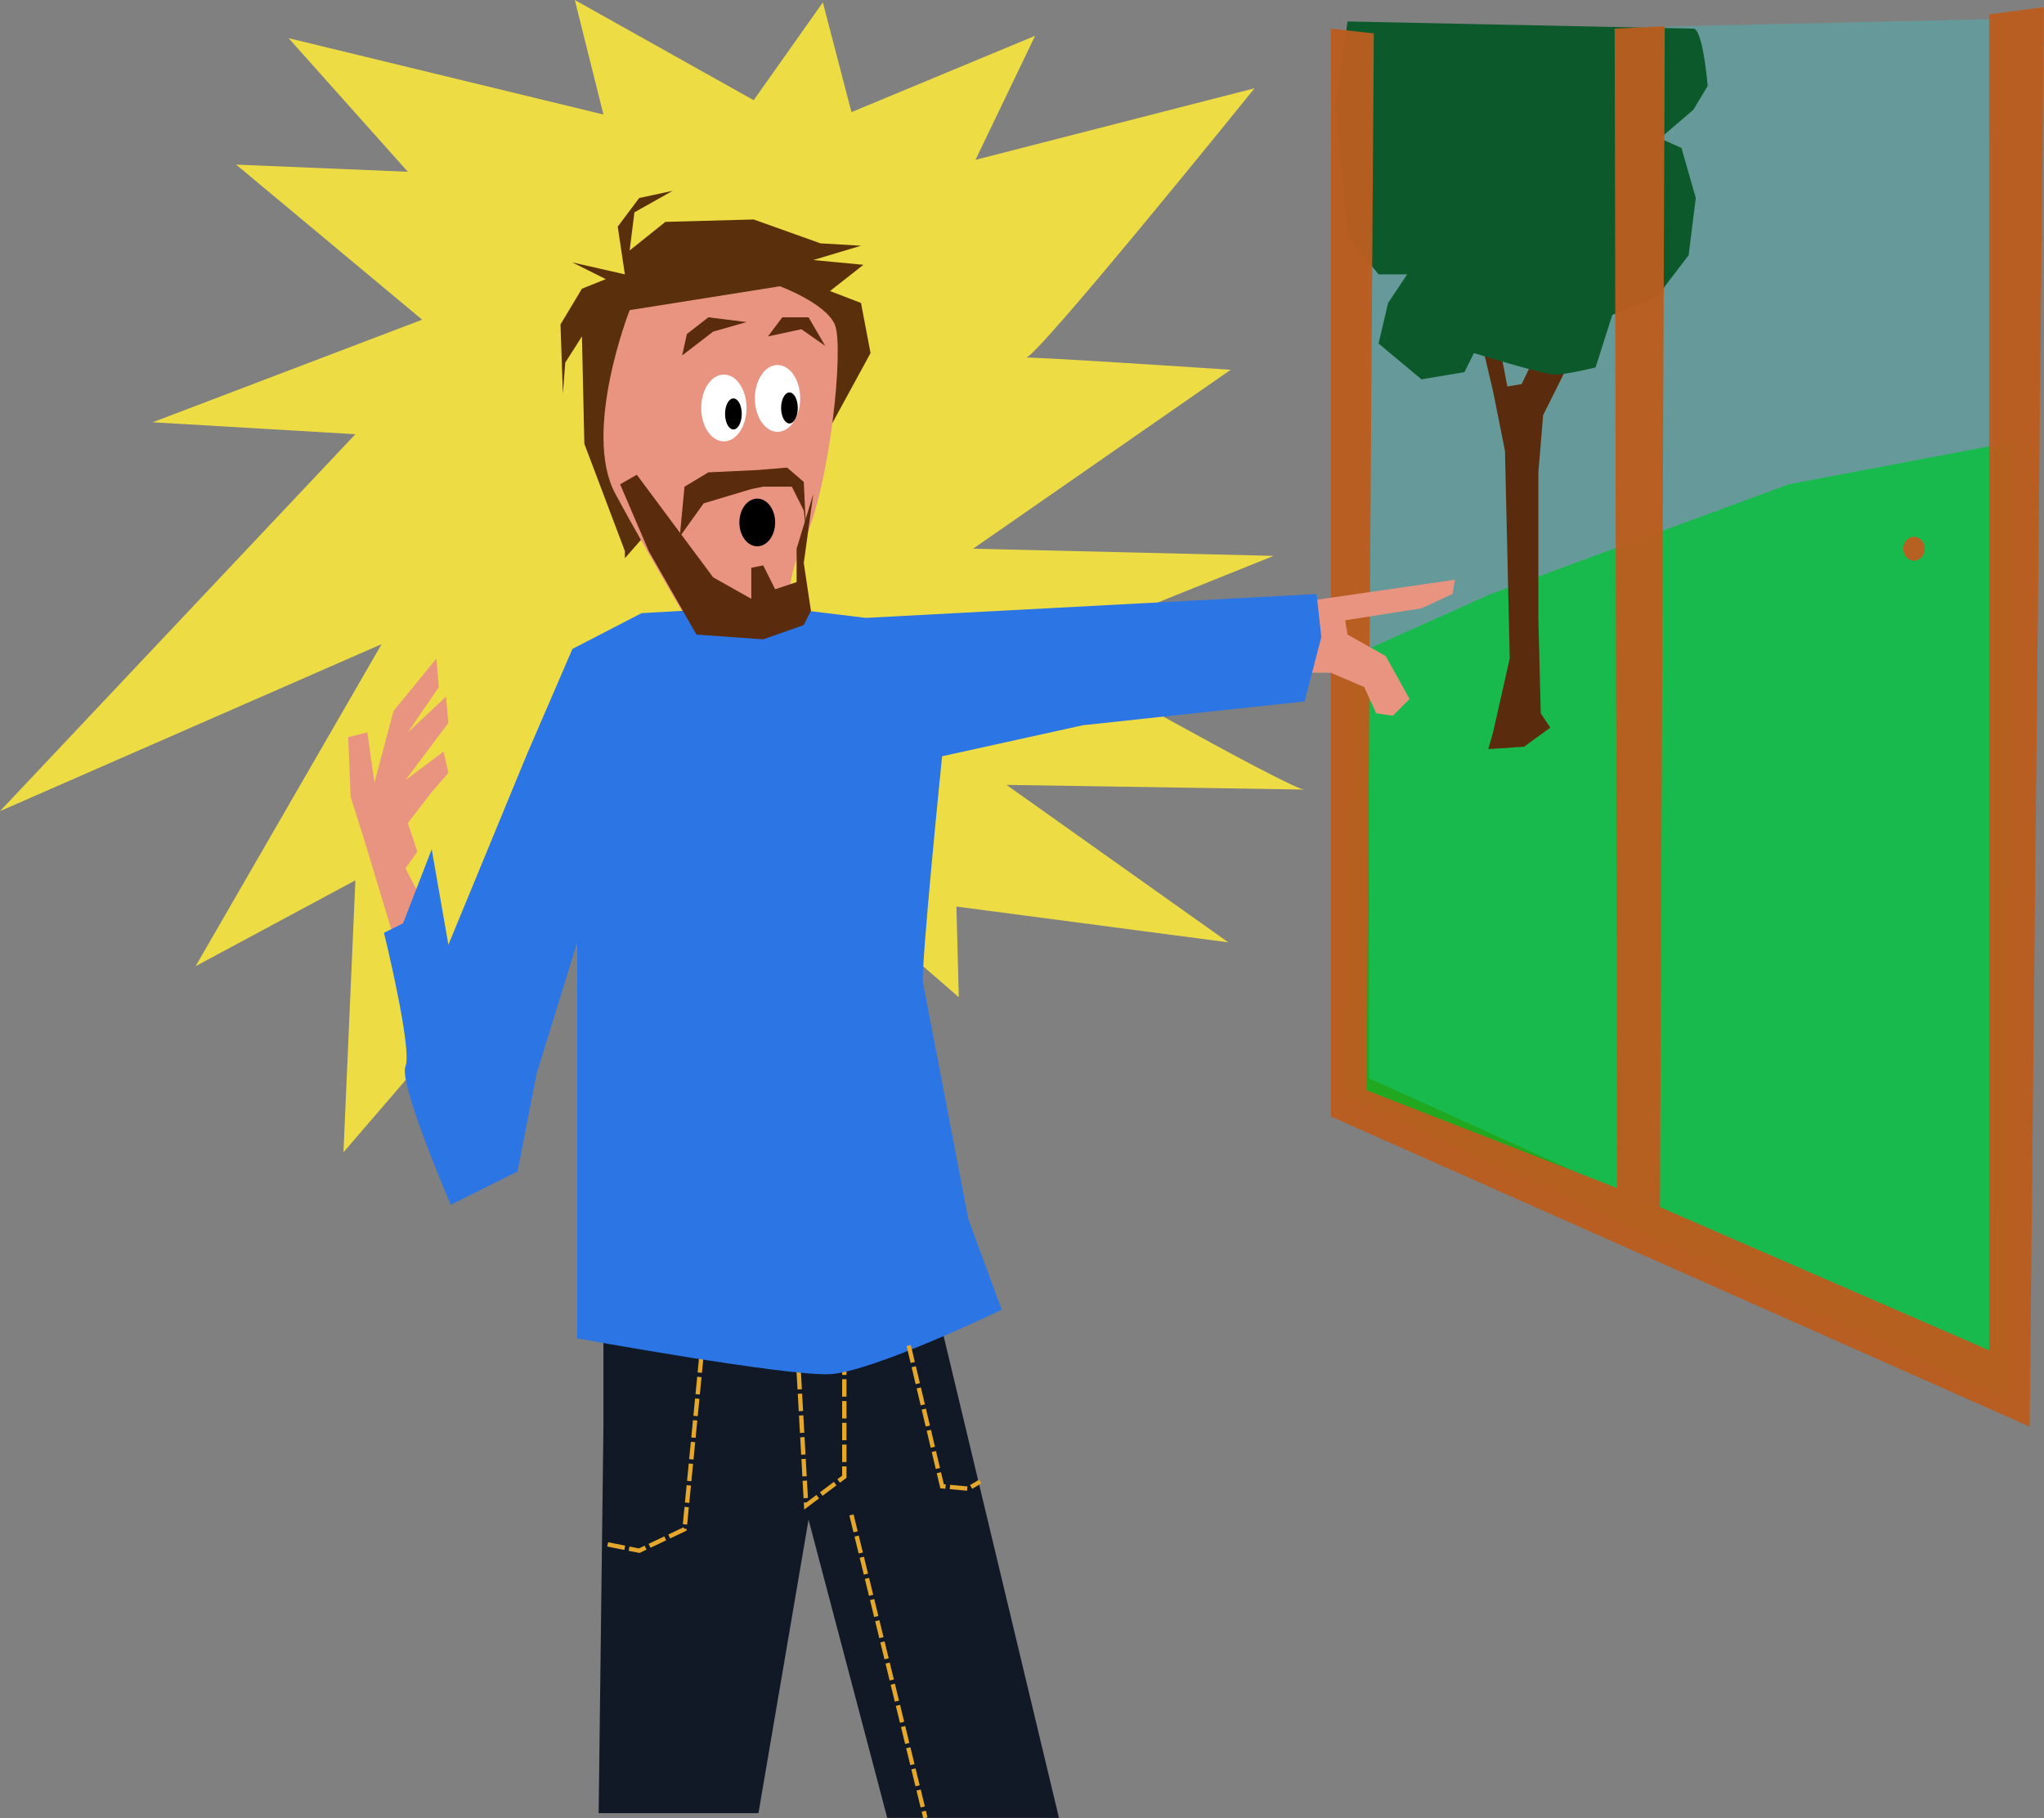 <?xml version="1.0" encoding="UTF-8" standalone="no"?>
<!-- Created with Inkscape (http://www.inkscape.org/) -->

<svg
   xmlns:dc="http://purl.org/dc/elements/1.1/"
   xmlns:cc="http://creativecommons.org/ns#"
   xmlns:rdf="http://www.w3.org/1999/02/22-rdf-syntax-ns#"
   xmlns:svg="http://www.w3.org/2000/svg"
   xmlns="http://www.w3.org/2000/svg"
   xmlns:sodipodi="http://sodipodi.sourceforge.net/DTD/sodipodi-0.dtd"
   xmlns:inkscape="http://www.inkscape.org/namespaces/inkscape"
   width="105.947mm"
   height="94.229mm"
   viewBox="0 0 375.402 333.883"
   id="svg2"
   version="1.1"
   inkscape:version="0.91 r13725"
   sodipodi:docname="image_2.svg">
  <rect x="0" y="0" width="375.402" height="333.883" fill="#808080" stroke="none"/>
  <defs
     id="defs4" />
  <sodipodi:namedview
     id="base"
     pagecolor="#ffffff"
     bordercolor="#666666"
     borderopacity="1.0"
     inkscape:pageopacity="0.0"
     inkscape:pageshadow="2"
     inkscape:zoom="2.2828835"
     inkscape:cx="191.03296"
     inkscape:cy="198.63474"
     inkscape:document-units="px"
     inkscape:current-layer="layer1"
     showgrid="false"
     inkscape:window-width="1600"
     inkscape:window-height="876"
     inkscape:window-x="0"
     inkscape:window-y="204"
     inkscape:window-maximized="1"
     fit-margin-top="0"
     fit-margin-left="0"
     fit-margin-right="0"
     fit-margin-bottom="0" />
  <g
     inkscape:label="Calque 1"
     inkscape:groupmode="layer"
     id="layer1"
     transform="translate(141.488,-147.804)">
    <path
       style="opacity:1;fill:#eedc45;fill-opacity:1;fill-rule:nonzero;stroke:none;stroke-width:0.8;stroke-linecap:butt;stroke-miterlimit:4;stroke-dasharray:3.2, 0.8;stroke-dashoffset:0;stroke-opacity:1"
       d="m -88.485,154.813 21.902,24.53 -31.539,-1.314 34.167,28.473 -49.499,18.836 37.234,2.19 -65.268,69.211 70.087,-30.663 -34.167,59.136 29.349,-15.77 -2.19,49.937 L -35.043,309.004 8.323,308.128 34.605,330.906 34.167,314.261 84.104,320.831 43.366,291.92 c 0,0 57.384,0.876 54.755,0.876 -2.628,0 -48.185,-25.845 -48.185,-25.845 l 42.49,-17.084 -55.193,-1.314 47.309,-32.853 c 0,0 -39.424,-2.628 -37.672,-2.19 1.752,0.438 42.052,-49.499 42.052,-49.499 L 37.672,177.153 48.623,154.375 14.893,168.392 9.637,148.242 -3.066,166.202 -35.919,147.804 l 5.257,21.026 z"
       id="path8454"
       inkscape:connector-curvature="0" />
    <path
       style="opacity:0.958;fill:#1daa1d;fill-opacity:1;fill-rule:nonzero;stroke:none;stroke-width:0.1;stroke-linecap:butt;stroke-miterlimit:4;stroke-dasharray:none;stroke-dashoffset:0;stroke-opacity:1"
       d="m 106.882,268.266 25.406,-11.389 54.755,-20.15 41.614,-7.885 -1.314,176.093 -122.214,-56.069 z"
       id="path8252"
       inkscape:connector-curvature="0"
       sodipodi:nodetypes="ccccccc" />
    <path
       style="opacity:0.205;fill:#00ffff;fill-opacity:1;fill-rule:nonzero;stroke:none;stroke-width:0.1;stroke-linecap:butt;stroke-miterlimit:4;stroke-dasharray:none;stroke-dashoffset:0;stroke-opacity:1"
       d="m 109.949,153.937 0,191.863 114.329,51.689 0.438,-246.18 z"
       id="path8248"
       inkscape:connector-curvature="0" />
    <path
       style="opacity:1;fill:#5a2b0c;fill-opacity:1;fill-rule:nonzero;stroke:none;stroke-width:0.8;stroke-linecap:butt;stroke-miterlimit:4;stroke-dasharray:3.2, 0.8;stroke-dashoffset:0;stroke-opacity:1"
       d="m 147.182,213.511 -5.257,10.513 -0.876,10.513 0,26.721 0.438,17.522 1.752,2.628 -4.818,3.504 -6.571,0.438 0.876,-3.066 3.066,-13.579 -0.876,-38.11 -2.19,-10.951 -3.942,-16.646 4.38,4.38 2.19,11.389 2.628,-0.438 4.818,-10.075 z"
       id="path8293"
       inkscape:connector-curvature="0" />
    <path
       style="opacity:1;fill:#0c5a2b;fill-opacity:1;fill-rule:nonzero;stroke:none;stroke-width:0.8;stroke-linecap:butt;stroke-miterlimit:4;stroke-dasharray:3.2, 0.8;stroke-dashoffset:0;stroke-opacity:1"
       d="m 169.522,153.061 c 1.752,0 2.628,10.513 2.628,10.513 l -2.628,4.38 -6.133,5.257 3.942,1.752 2.628,9.199 -1.314,10.513 -5.695,7.447 -8.323,3.504 -3.066,9.637 c 0,0 -5.257,1.314 -7.447,1.314 -2.19,0 -14.893,-3.942 -14.893,-3.942 l -1.752,3.504 -7.885,1.314 -7.885,-6.571 1.752,-7.447 3.504,-5.257 -5.257,0 -5.695,-7.009 -2.19,-24.092 2.19,-15.331 z"
       id="path8291"
       inkscape:connector-curvature="0" />
    <path
       style="opacity:0.958;fill:#bc5d20;fill-opacity:1;fill-rule:nonzero;stroke:none;stroke-width:0.1;stroke-linecap:butt;stroke-miterlimit:4;stroke-dasharray:none;stroke-dashoffset:0;stroke-opacity:1"
       d="m 110.825,153.937 -7.885,-0.876 10e-6,199.747 128.346,56.946 2.628,-260.635 -10.075,1.314 -1e-5,245.304 -60.45,-26.283 0.876,-216.831 -9.199,0.438 0.438,212.889 -45.994,-17.96 z"
       id="path8250"
       inkscape:connector-curvature="0"
       sodipodi:nodetypes="ccccccccccccc" />
    <ellipse
       style="opacity:1;fill:#b66022;fill-opacity:1;fill-rule:nonzero;stroke:none;stroke-width:0.1;stroke-linecap:butt;stroke-miterlimit:4;stroke-dasharray:none;stroke-dashoffset:0;stroke-opacity:1"
       id="path8254"
       cx="210.041"
       cy="248.554"
       rx="1.971"
       ry="2.19" />
    <path
       style="opacity:1;fill:#111926;fill-opacity:1;fill-rule:nonzero;stroke:none;stroke-width:0.1;stroke-linecap:butt;stroke-miterlimit:4;stroke-dasharray:none;stroke-dashoffset:0;stroke-opacity:1"
       d="m 30.663,388.29 22.34,93.303 -31.539,0 -14.455,-54.755 -9.199,53.879 -29.349,0 0.876,-70.963 0,-25.406 z"
       id="path8260"
       inkscape:connector-curvature="0"
       sodipodi:nodetypes="ccccccccc" />
    <path
       style="opacity:1;fill:#e99481;fill-opacity:1;fill-rule:nonzero;stroke:none;stroke-width:0.1;stroke-linecap:butt;stroke-miterlimit:4;stroke-dasharray:none;stroke-dashoffset:0;stroke-opacity:1"
       d="m 95.493,258.629 30.225,-4.38 -0.438,2.628 -5.695,2.628 -14.017,2.19 0.438,2.628 7.009,3.942 4.38,7.885 -3.066,3.066 -3.066,-0.438 -2.19,-4.818 -6.133,-2.628 -10.075,0 z"
       id="path8262"
       inkscape:connector-curvature="0" />
    <path
       style="opacity:1;fill:#e99481;fill-opacity:1;fill-rule:nonzero;stroke:none;stroke-width:0.8;stroke-linecap:butt;stroke-miterlimit:4;stroke-dasharray:3.2, 0.8;stroke-dashoffset:0;stroke-opacity:1"
       d="m -68.773,321.269 -5.695,-18.836 -2.628,-8.323 -0.438,-10.951 3.504,-0.876 1.314,9.199 3.504,-13.141 7.885,-9.637 0.438,5.257 -5.695,8.323 7.009,-6.571 0.438,4.818 -7.885,10.513 7.009,-5.257 0.876,3.942 -3.066,3.504 -4.38,5.695 1.752,5.257 -2.19,3.066 4.818,9.199 z"
       id="path8322"
       inkscape:connector-curvature="0" />
    <path
       style="opacity:1;fill:#5a300c;fill-opacity:1;fill-rule:nonzero;stroke:none;stroke-width:0.1;stroke-linecap:butt;stroke-miterlimit:4;stroke-dasharray:none;stroke-dashoffset:0;stroke-opacity:1"
       d="m -26.721,248.992 -7.447,-19.712 -0.438,-19.712 -3.066,4.818 -0.438,5.695 -0.438,-12.703 3.942,-6.571 4.38,-1.752 -6.133,-3.066 9.637,2.19 -1.314,-8.761 3.942,-5.257 6.133,-1.314 -7.009,3.942 -0.876,7.009 6.571,-5.257 16.208,-0.438 12.265,4.38 7.447,0.438 -8.761,2.628 9.199,0.876 -6.133,4.818 5.695,2.19 1.752,9.199 -7.885,14.455 -10.951,-16.646 -18.398,4.38 -1.752,28.473 -6.133,7.009 z"
       id="path8281"
       inkscape:connector-curvature="0" />
    <path
       style="opacity:1;fill:#e99481;fill-opacity:1;fill-rule:nonzero;stroke:none;stroke-width:0.1;stroke-linecap:butt;stroke-miterlimit:4;stroke-dasharray:none;stroke-dashoffset:0;stroke-opacity:1"
       d="m 1.752,200.37 -27.597,4.38 c 0,0 -8.761,22.34 -2.628,33.729 6.133,11.389 17.084,29.787 17.084,29.787 l 15.77,-3.942 c 0,0 -3.066,-7.009 1.752,-17.084 4.818,-10.075 7.447,-35.919 5.695,-39.862 -1.752,-3.942 -10.075,-7.009 -10.075,-7.009 z"
       id="path8256"
       inkscape:connector-curvature="0" />
    <ellipse
       style="opacity:1;fill:#ffffff;fill-opacity:1;fill-rule:nonzero;stroke:none;stroke-width:0.1;stroke-linecap:butt;stroke-miterlimit:4;stroke-dasharray:none;stroke-dashoffset:0;stroke-opacity:1"
       id="path8264"
       cx="-8.542"
       cy="222.71"
       rx="4.161"
       ry="6.133" />
    <ellipse
       style="opacity:1;fill:#ffffff;fill-opacity:1;fill-rule:nonzero;stroke:none;stroke-width:0.1;stroke-linecap:butt;stroke-miterlimit:4;stroke-dasharray:none;stroke-dashoffset:0;stroke-opacity:1"
       id="path8264-5"
       cx="1.314"
       cy="220.958"
       rx="4.161"
       ry="6.133" />
    <path
       style="opacity:1;fill:none;fill-opacity:1;fill-rule:nonzero;stroke:#e5a82c;stroke-width:0.8;stroke-linecap:butt;stroke-miterlimit:4;stroke-dasharray:3.2, 0.8;stroke-dashoffset:0;stroke-opacity:1"
       d="m 13.579,397.051 0,21.902 -7.009,5.257 -1.752,-31.539"
       id="path8283"
       inkscape:connector-curvature="0" />
    <path
       style="opacity:1;fill:none;fill-opacity:1;fill-rule:nonzero;stroke:#e5a82c;stroke-width:0.8;stroke-linecap:butt;stroke-miterlimit:4;stroke-dasharray:3.2, 0.8;stroke-dashoffset:0;stroke-opacity:1"
       d="m -12.265,392.67 -3.504,35.919 -8.323,3.942 -6.571,-1.314"
       id="path8285"
       inkscape:connector-curvature="0" />
    <path
       style="opacity:1;fill:#2c75e5;fill-opacity:1;fill-rule:nonzero;stroke:none;stroke-width:0.1;stroke-linecap:butt;stroke-miterlimit:4;stroke-dasharray:none;stroke-dashoffset:0;stroke-opacity:1"
       d="m 17.522,261.257 82.79,-4.38 0.876,7.885 -3.066,11.827 -40.738,4.38 -25.845,5.695 c 0,0 -3.971,39.181 -3.504,41.614 l 8.323,43.366 6.133,16.646 c 0,0 -23.654,11.389 -31.539,11.827 -7.885,0.438 -46.433,-6.571 -46.433,-6.571 l 0,-72.715 -7.447,24.092 -3.504,17.96 -12.265,6.133 c 0,0 -9.637,-22.34 -8.323,-25.406 1.314,-3.066 -3.942,-24.53 -3.942,-24.53 l 3.504,-1.752 5.257,-13.579 3.066,17.522 14.455,-35.043 8.323,-19.274 12.703,-6.571 23.216,-1.314 z"
       id="path8258"
       inkscape:connector-curvature="0"
       sodipodi:nodetypes="ccccccsccscccccsccccccccc" />
    <path
       style="opacity:1;fill:none;fill-opacity:1;fill-rule:nonzero;stroke:#e5a82c;stroke-width:0.8;stroke-linecap:butt;stroke-miterlimit:4;stroke-dasharray:3.2, 0.8;stroke-dashoffset:0;stroke-opacity:1"
       d="m 25.406,394.86 6.133,25.845 4.818,0.438 2.19,-1.314"
       id="path8287"
       inkscape:connector-curvature="0" />
    <path
       style="opacity:1;fill:none;fill-opacity:1;fill-rule:nonzero;stroke:#e5a82c;stroke-width:0.8;stroke-linecap:butt;stroke-miterlimit:4;stroke-dasharray:3.2, 0.8;stroke-dashoffset:0;stroke-opacity:1"
       d="m 14.893,425.961 13.579,55.631"
       id="path8289"
       inkscape:connector-curvature="0" />
    <path
       style="opacity:1;fill:#5a2b0c;fill-opacity:1;fill-rule:nonzero;stroke:none;stroke-width:0.8;stroke-linecap:butt;stroke-miterlimit:4;stroke-dasharray:3.2, 0.8;stroke-dashoffset:0;stroke-opacity:1"
       d="m -24.53,234.975 14.017,18.836 7.009,3.942 0,-5.695 2.19,-0.438 2.19,4.38 3.942,-1.314 0,-6.133 3.066,-10.075 -1.752,12.703 1.314,8.761 -1.314,2.628 -7.447,2.628 -12.265,-0.876 -8.761,-15.331 -5.257,-12.265 z"
       id="path8295"
       inkscape:connector-curvature="0" />
    <path
       style="opacity:1;fill:#5a2b0c;fill-opacity:1;fill-rule:nonzero;stroke:none;stroke-width:0.8;stroke-linecap:butt;stroke-miterlimit:4;stroke-dasharray:3.2, 0.8;stroke-dashoffset:0;stroke-opacity:1"
       d="m -2.19,234.099 -9.199,0.438 -4.38,2.628 -0.876,9.199 4.38,-6.133 8.761,-2.628 2.19,-0.438 5.257,0 2.19,4.38 0.438,3.942 -0.438,-9.199 -3.066,-2.628 z"
       id="path8297"
       inkscape:connector-curvature="0" />
    <path
       style="opacity:1;fill:#5a2b0c;fill-opacity:1;fill-rule:nonzero;stroke:none;stroke-width:0.8;stroke-linecap:butt;stroke-miterlimit:4;stroke-dasharray:3.2, 0.8;stroke-dashoffset:0;stroke-opacity:1"
       d="m -16.208,213.073 5.695,-4.38 6.133,-1.752 -7.009,-0.876 -3.942,3.066 z"
       id="path8299"
       inkscape:connector-curvature="0" />
    <path
       style="opacity:1;fill:#5a2b0c;fill-opacity:1;fill-rule:nonzero;stroke:none;stroke-width:0.8;stroke-linecap:butt;stroke-miterlimit:4;stroke-dasharray:3.2, 0.8;stroke-dashoffset:0;stroke-opacity:1"
       d="m -0.438,209.568 6.133,-1.314 4.38,3.066 -3.066,-5.257 -4.818,0 z"
       id="path8301"
       inkscape:connector-curvature="0" />
    <ellipse
       style="opacity:1;fill:#000000;fill-opacity:1;fill-rule:nonzero;stroke:none;stroke-width:0.8;stroke-linecap:butt;stroke-miterlimit:4;stroke-dasharray:3.2, 0.8;stroke-dashoffset:0;stroke-opacity:1"
       id="path8303"
       cx="-6.79"
       cy="223.805"
       rx="1.533"
       ry="2.847" />
    <ellipse
       style="opacity:1;fill:#000000;fill-opacity:1;fill-rule:nonzero;stroke:none;stroke-width:0.8;stroke-linecap:butt;stroke-miterlimit:4;stroke-dasharray:3.2, 0.8;stroke-dashoffset:0;stroke-opacity:1"
       id="path8303-6"
       cx="3.504"
       cy="222.71"
       rx="1.533"
       ry="2.847" />
    <ellipse
       style="opacity:1;fill:#000000;fill-opacity:1;fill-rule:nonzero;stroke:none;stroke-width:0.8;stroke-linecap:butt;stroke-miterlimit:4;stroke-dasharray:3.2, 0.8;stroke-dashoffset:0;stroke-opacity:1"
       id="path8320"
       cx="-2.409"
       cy="243.736"
       rx="3.285"
       ry="4.38" />
  </g>
</svg>
